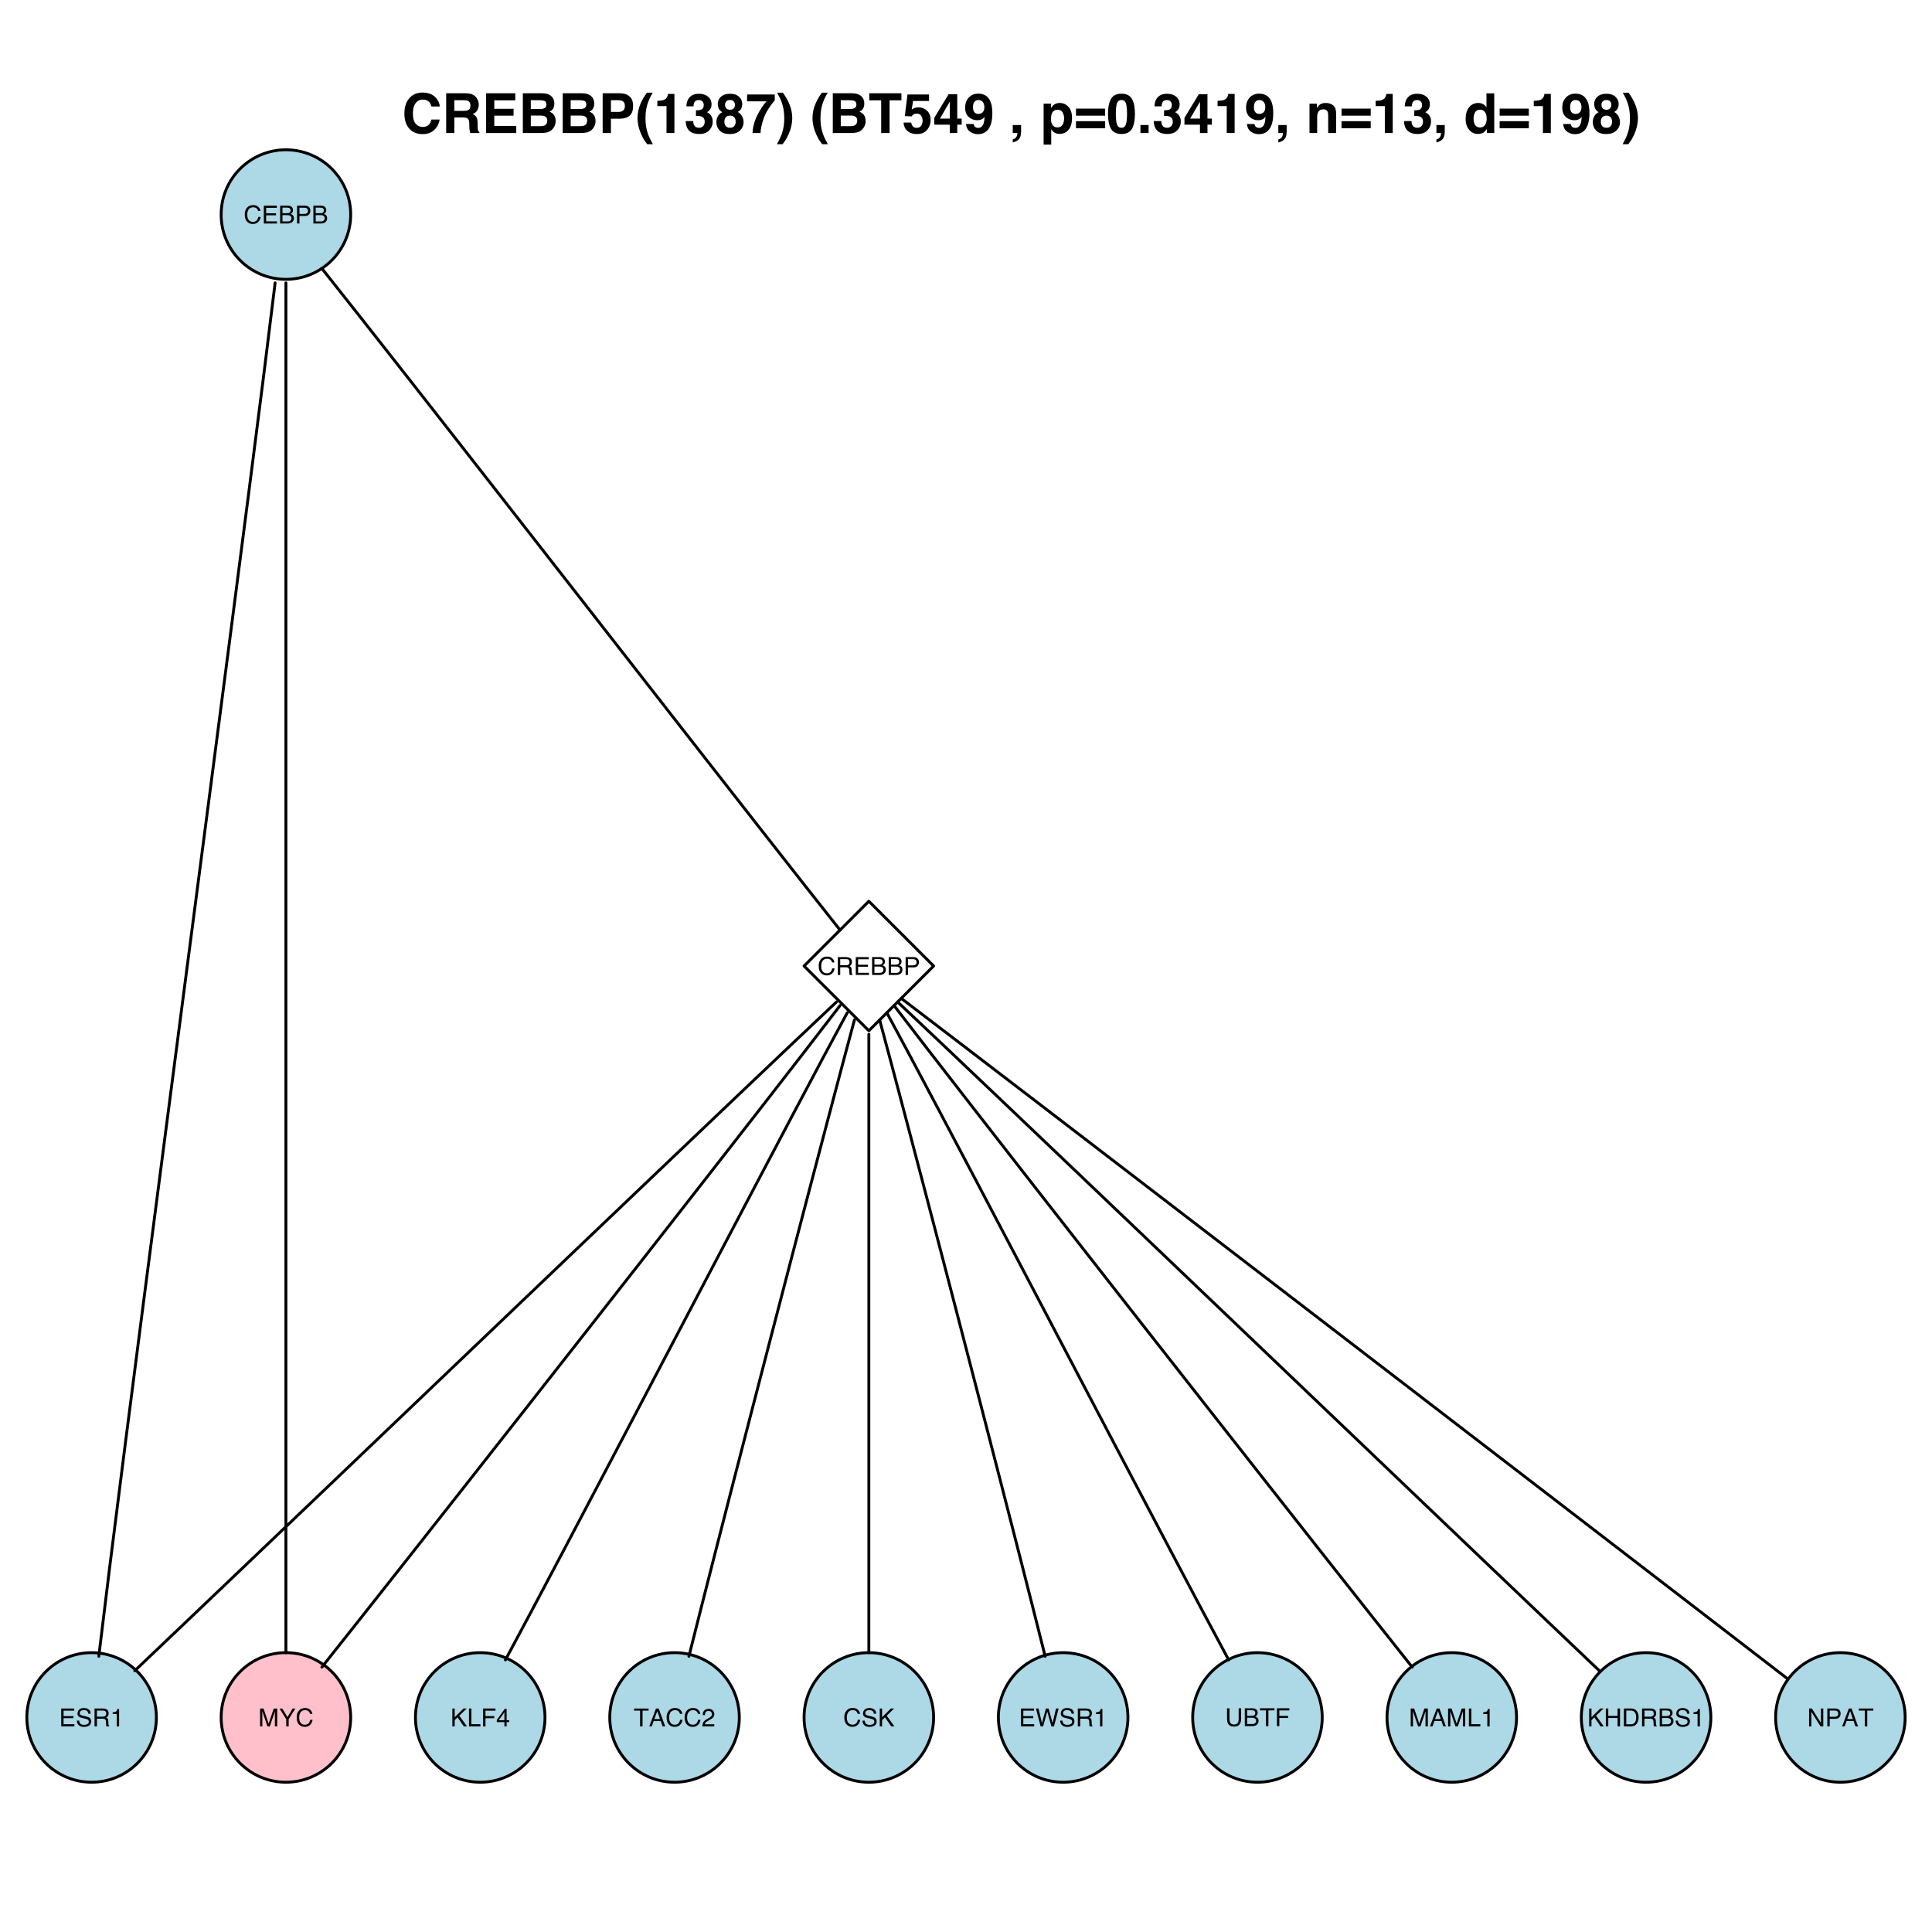 <?xml version="1.0" encoding="UTF-8"?>
<svg xmlns="http://www.w3.org/2000/svg" xmlns:xlink="http://www.w3.org/1999/xlink" width="504pt" height="504pt" viewBox="0 0 504 504" version="1.1">
<defs>
<g>
<symbol overflow="visible" id="glyph0-0">
<path style="stroke:none;" d="M 0.203 0 L 0.203 -4.656 L 3.906 -4.656 L 3.906 0 Z M 3.328 -0.578 L 3.328 -4.078 L 0.797 -4.078 L 0.797 -0.578 Z "/>
</symbol>
<symbol overflow="visible" id="glyph0-1">
<path style="stroke:none;" d="M 2.453 -4.797 C 3.047 -4.797 3.504 -4.641 3.828 -4.328 C 4.16 -4.016 4.344 -3.66 4.375 -3.266 L 3.766 -3.266 C 3.691 -3.566 3.551 -3.801 3.344 -3.969 C 3.133 -4.145 2.844 -4.234 2.469 -4.234 C 2.008 -4.234 1.641 -4.07 1.359 -3.75 C 1.078 -3.426 0.938 -2.93 0.938 -2.266 C 0.938 -1.723 1.062 -1.281 1.312 -0.938 C 1.562 -0.602 1.941 -0.438 2.453 -0.438 C 2.922 -0.438 3.273 -0.613 3.516 -0.969 C 3.641 -1.156 3.738 -1.406 3.812 -1.719 L 4.422 -1.719 C 4.367 -1.227 4.188 -0.816 3.875 -0.484 C 3.5 -0.078 3 0.125 2.375 0.125 C 1.832 0.125 1.379 -0.039 1.016 -0.375 C 0.523 -0.801 0.281 -1.469 0.281 -2.375 C 0.281 -3.062 0.461 -3.629 0.828 -4.078 C 1.223 -4.555 1.766 -4.797 2.453 -4.797 Z M 2.328 -4.797 Z "/>
</symbol>
<symbol overflow="visible" id="glyph0-2">
<path style="stroke:none;" d="M 0.562 -4.656 L 3.953 -4.656 L 3.953 -4.094 L 1.172 -4.094 L 1.172 -2.672 L 3.75 -2.672 L 3.75 -2.141 L 1.172 -2.141 L 1.172 -0.562 L 4 -0.562 L 4 0 L 0.562 0 Z M 2.281 -4.656 Z "/>
</symbol>
<symbol overflow="visible" id="glyph0-3">
<path style="stroke:none;" d="M 2.25 -2.688 C 2.508 -2.688 2.719 -2.723 2.875 -2.797 C 3.102 -2.922 3.219 -3.133 3.219 -3.438 C 3.219 -3.738 3.094 -3.941 2.844 -4.047 C 2.707 -4.109 2.5 -4.141 2.219 -4.141 L 1.094 -4.141 L 1.094 -2.688 Z M 2.453 -0.547 C 2.848 -0.547 3.125 -0.656 3.281 -0.875 C 3.383 -1.02 3.438 -1.191 3.438 -1.391 C 3.438 -1.723 3.285 -1.953 2.984 -2.078 C 2.828 -2.148 2.617 -2.188 2.359 -2.188 L 1.094 -2.188 L 1.094 -0.547 Z M 0.484 -4.656 L 2.484 -4.656 C 3.023 -4.656 3.41 -4.492 3.641 -4.172 C 3.773 -3.984 3.844 -3.758 3.844 -3.5 C 3.844 -3.207 3.758 -2.969 3.594 -2.781 C 3.508 -2.688 3.383 -2.598 3.219 -2.516 C 3.457 -2.422 3.641 -2.316 3.766 -2.203 C 3.973 -1.992 4.078 -1.711 4.078 -1.359 C 4.078 -1.055 3.984 -0.785 3.797 -0.547 C 3.516 -0.18 3.066 0 2.453 0 L 0.484 0 Z "/>
</symbol>
<symbol overflow="visible" id="glyph0-4">
<path style="stroke:none;" d="M 0.562 -4.656 L 2.656 -4.656 C 3.07 -4.656 3.406 -4.539 3.656 -4.312 C 3.906 -4.082 4.031 -3.754 4.031 -3.328 C 4.031 -2.961 3.914 -2.645 3.688 -2.375 C 3.469 -2.102 3.125 -1.969 2.656 -1.969 L 1.188 -1.969 L 1.188 0 L 0.562 0 Z M 3.406 -3.328 C 3.406 -3.672 3.273 -3.898 3.016 -4.016 C 2.879 -4.086 2.688 -4.125 2.438 -4.125 L 1.188 -4.125 L 1.188 -2.5 L 2.438 -2.5 C 2.727 -2.5 2.961 -2.555 3.141 -2.672 C 3.316 -2.797 3.406 -3.016 3.406 -3.328 Z "/>
</symbol>
<symbol overflow="visible" id="glyph0-5">
<path style="stroke:none;" d="M 2.656 -2.531 C 2.957 -2.531 3.191 -2.586 3.359 -2.703 C 3.535 -2.816 3.625 -3.031 3.625 -3.344 C 3.625 -3.676 3.504 -3.906 3.266 -4.031 C 3.129 -4.094 2.957 -4.125 2.75 -4.125 L 1.203 -4.125 L 1.203 -2.531 Z M 0.578 -4.656 L 2.734 -4.656 C 3.086 -4.656 3.379 -4.602 3.609 -4.5 C 4.047 -4.301 4.266 -3.938 4.266 -3.406 C 4.266 -3.125 4.207 -2.895 4.094 -2.719 C 3.977 -2.539 3.816 -2.398 3.609 -2.297 C 3.785 -2.223 3.922 -2.125 4.016 -2 C 4.109 -1.875 4.16 -1.676 4.172 -1.406 L 4.203 -0.781 C 4.203 -0.602 4.211 -0.473 4.234 -0.391 C 4.273 -0.242 4.344 -0.148 4.438 -0.109 L 4.438 0 L 3.672 0 C 3.648 -0.039 3.629 -0.094 3.609 -0.156 C 3.598 -0.219 3.594 -0.344 3.594 -0.531 L 3.547 -1.297 C 3.535 -1.609 3.422 -1.812 3.203 -1.906 C 3.086 -1.969 2.898 -2 2.641 -2 L 1.203 -2 L 1.203 0 L 0.578 0 Z "/>
</symbol>
<symbol overflow="visible" id="glyph0-6">
<path style="stroke:none;" d="M 0.906 -1.5 C 0.926 -1.238 0.988 -1.023 1.094 -0.859 C 1.301 -0.547 1.672 -0.391 2.203 -0.391 C 2.441 -0.391 2.656 -0.426 2.844 -0.5 C 3.227 -0.625 3.422 -0.859 3.422 -1.203 C 3.422 -1.453 3.336 -1.633 3.172 -1.75 C 3.016 -1.852 2.766 -1.941 2.422 -2.016 L 1.797 -2.172 C 1.379 -2.254 1.086 -2.352 0.922 -2.469 C 0.617 -2.664 0.469 -2.957 0.469 -3.344 C 0.469 -3.758 0.613 -4.102 0.906 -4.375 C 1.195 -4.645 1.609 -4.781 2.141 -4.781 C 2.629 -4.781 3.039 -4.66 3.375 -4.422 C 3.719 -4.191 3.891 -3.816 3.891 -3.297 L 3.297 -3.297 C 3.266 -3.547 3.195 -3.738 3.094 -3.875 C 2.906 -4.113 2.578 -4.234 2.109 -4.234 C 1.742 -4.234 1.477 -4.156 1.312 -4 C 1.145 -3.844 1.062 -3.66 1.062 -3.453 C 1.062 -3.223 1.16 -3.055 1.359 -2.953 C 1.484 -2.879 1.766 -2.797 2.203 -2.703 L 2.859 -2.547 C 3.172 -2.473 3.414 -2.375 3.594 -2.25 C 3.883 -2.031 4.031 -1.711 4.031 -1.297 C 4.031 -0.785 3.844 -0.414 3.469 -0.188 C 3.094 0.031 2.656 0.141 2.156 0.141 C 1.57 0.141 1.117 -0.008 0.797 -0.312 C 0.473 -0.602 0.312 -1 0.312 -1.5 Z M 2.188 -4.797 Z "/>
</symbol>
<symbol overflow="visible" id="glyph0-7">
<path style="stroke:none;" d="M 0.5 -4.656 L 1.109 -4.656 L 1.109 -2.391 L 3.391 -4.656 L 4.25 -4.656 L 2.312 -2.781 L 4.312 0 L 3.484 0 L 1.859 -2.344 L 1.109 -1.625 L 1.109 0 L 0.5 0 Z "/>
</symbol>
<symbol overflow="visible" id="glyph0-8">
<path style="stroke:none;" d="M 0.625 -3.219 L 0.625 -3.656 C 1.031 -3.695 1.316 -3.766 1.484 -3.859 C 1.648 -3.953 1.77 -4.176 1.844 -4.531 L 2.297 -4.531 L 2.297 0 L 1.688 0 L 1.688 -3.219 Z "/>
</symbol>
<symbol overflow="visible" id="glyph0-9">
<path style="stroke:none;" d="M 0.797 -4.656 L 1.688 -0.875 L 2.734 -4.656 L 3.422 -4.656 L 4.469 -0.875 L 5.359 -4.656 L 6.047 -4.656 L 4.828 0 L 4.156 0 L 3.078 -3.859 L 2 0 L 1.344 0 L 0.125 -4.656 Z "/>
</symbol>
<symbol overflow="visible" id="glyph0-10">
<path style="stroke:none;" d="M 0.484 -4.656 L 1.391 -4.656 L 2.719 -0.719 L 4.047 -4.656 L 4.953 -4.656 L 4.953 0 L 4.344 0 L 4.344 -2.75 C 4.344 -2.844 4.344 -3 4.344 -3.219 C 4.352 -3.445 4.359 -3.688 4.359 -3.938 L 3.031 0 L 2.406 0 L 1.062 -3.938 L 1.062 -3.797 C 1.062 -3.68 1.062 -3.504 1.062 -3.266 C 1.07 -3.035 1.078 -2.863 1.078 -2.75 L 1.078 0 L 0.484 0 Z "/>
</symbol>
<symbol overflow="visible" id="glyph0-11">
<path style="stroke:none;" d="M 0.141 -4.656 L 0.875 -4.656 L 2.203 -2.422 L 3.547 -4.656 L 4.281 -4.656 L 2.531 -1.875 L 2.531 0 L 1.891 0 L 1.891 -1.875 Z M 2.219 -4.656 Z "/>
</symbol>
<symbol overflow="visible" id="glyph0-12">
<path style="stroke:none;" d="M 1.188 -4.656 L 1.188 -1.781 C 1.188 -1.438 1.25 -1.156 1.375 -0.938 C 1.562 -0.594 1.879 -0.422 2.328 -0.422 C 2.859 -0.422 3.223 -0.609 3.422 -0.984 C 3.523 -1.18 3.578 -1.445 3.578 -1.781 L 3.578 -4.656 L 4.219 -4.656 L 4.219 -2.047 C 4.219 -1.473 4.141 -1.031 3.984 -0.719 C 3.703 -0.156 3.164 0.125 2.375 0.125 C 1.582 0.125 1.047 -0.156 0.766 -0.719 C 0.617 -1.031 0.547 -1.473 0.547 -2.047 L 0.547 -4.656 Z M 2.375 -4.656 Z "/>
</symbol>
<symbol overflow="visible" id="glyph0-13">
<path style="stroke:none;" d="M 3.891 -4.656 L 3.891 -4.109 L 2.312 -4.109 L 2.312 0 L 1.672 0 L 1.672 -4.109 L 0.109 -4.109 L 0.109 -4.656 Z "/>
</symbol>
<symbol overflow="visible" id="glyph0-14">
<path style="stroke:none;" d="M 0.562 -4.656 L 3.797 -4.656 L 3.797 -4.094 L 1.188 -4.094 L 1.188 -2.672 L 3.469 -2.672 L 3.469 -2.125 L 1.188 -2.125 L 1.188 0 L 0.562 0 Z "/>
</symbol>
<symbol overflow="visible" id="glyph0-15">
<path style="stroke:none;" d="M 2.891 -1.906 L 2.188 -3.969 L 1.422 -1.906 Z M 1.844 -4.656 L 2.562 -4.656 L 4.25 0 L 3.562 0 L 3.094 -1.391 L 1.25 -1.391 L 0.75 0 L 0.094 0 Z M 2.172 -4.656 Z "/>
</symbol>
<symbol overflow="visible" id="glyph0-16">
<path style="stroke:none;" d="M 0.5 -4.656 L 1.125 -4.656 L 1.125 -0.562 L 3.484 -0.562 L 3.484 0 L 0.5 0 Z "/>
</symbol>
<symbol overflow="visible" id="glyph0-17">
<path style="stroke:none;" d="M 0.516 -4.656 L 1.156 -4.656 L 1.156 -2.734 L 3.578 -2.734 L 3.578 -4.656 L 4.219 -4.656 L 4.219 0 L 3.578 0 L 3.578 -2.188 L 1.156 -2.188 L 1.156 0 L 0.516 0 Z "/>
</symbol>
<symbol overflow="visible" id="glyph0-18">
<path style="stroke:none;" d="M 2.281 -0.547 C 2.5 -0.547 2.676 -0.566 2.812 -0.609 C 3.062 -0.691 3.266 -0.848 3.422 -1.078 C 3.547 -1.266 3.633 -1.508 3.688 -1.812 C 3.719 -1.977 3.734 -2.141 3.734 -2.297 C 3.734 -2.867 3.617 -3.316 3.391 -3.641 C 3.16 -3.961 2.789 -4.125 2.281 -4.125 L 1.156 -4.125 L 1.156 -0.547 Z M 0.531 -4.656 L 2.406 -4.656 C 3.051 -4.656 3.551 -4.43 3.906 -3.984 C 4.219 -3.566 4.375 -3.039 4.375 -2.406 C 4.375 -1.906 4.281 -1.457 4.094 -1.062 C 3.77 -0.352 3.207 0 2.406 0 L 0.531 0 Z "/>
</symbol>
<symbol overflow="visible" id="glyph0-19">
<path style="stroke:none;" d="M 0.5 -4.656 L 1.234 -4.656 L 3.594 -0.891 L 3.594 -4.656 L 4.203 -4.656 L 4.203 0 L 3.484 0 L 1.094 -3.781 L 1.094 0 L 0.5 0 Z M 2.297 -4.656 Z "/>
</symbol>
<symbol overflow="visible" id="glyph0-20">
<path style="stroke:none;" d="M 2.156 -1.609 L 2.156 -3.672 L 0.688 -1.609 Z M 2.156 0 L 2.156 -1.109 L 0.172 -1.109 L 0.172 -1.672 L 2.25 -4.562 L 2.734 -4.562 L 2.734 -1.609 L 3.406 -1.609 L 3.406 -1.109 L 2.734 -1.109 L 2.734 0 Z "/>
</symbol>
<symbol overflow="visible" id="glyph0-21">
<path style="stroke:none;" d="M 0.203 0 C 0.223 -0.395 0.301 -0.734 0.438 -1.016 C 0.582 -1.305 0.859 -1.57 1.266 -1.812 L 1.875 -2.172 C 2.145 -2.328 2.336 -2.461 2.453 -2.578 C 2.629 -2.742 2.719 -2.941 2.719 -3.172 C 2.719 -3.441 2.633 -3.648 2.469 -3.797 C 2.312 -3.953 2.102 -4.031 1.844 -4.031 C 1.445 -4.031 1.176 -3.883 1.031 -3.594 C 0.945 -3.438 0.898 -3.219 0.891 -2.938 L 0.312 -2.938 C 0.32 -3.332 0.395 -3.656 0.531 -3.906 C 0.781 -4.344 1.219 -4.562 1.844 -4.562 C 2.363 -4.562 2.742 -4.422 2.984 -4.141 C 3.223 -3.859 3.344 -3.547 3.344 -3.203 C 3.344 -2.836 3.219 -2.523 2.969 -2.266 C 2.812 -2.117 2.547 -1.938 2.172 -1.719 L 1.734 -1.484 C 1.523 -1.367 1.359 -1.258 1.234 -1.156 C 1.023 -0.969 0.895 -0.766 0.844 -0.547 L 3.328 -0.547 L 3.328 0 Z "/>
</symbol>
<symbol overflow="visible" id="glyph1-0">
<path style="stroke:none;" d="M 1.078 0 L 1.078 -10.375 L 9.438 -10.375 L 9.438 0 Z M 8.141 -1.297 L 8.141 -9.078 L 2.375 -9.078 L 2.375 -1.297 Z "/>
</symbol>
<symbol overflow="visible" id="glyph1-1">
<path style="stroke:none;" d="M 0.641 -5.094 C 0.641 -6.906 1.129 -8.301 2.109 -9.281 C 2.953 -10.133 4.023 -10.562 5.328 -10.562 C 7.066 -10.562 8.344 -9.988 9.156 -8.844 C 9.594 -8.207 9.832 -7.566 9.875 -6.922 L 7.703 -6.922 C 7.555 -7.41 7.375 -7.785 7.156 -8.047 C 6.758 -8.492 6.176 -8.719 5.406 -8.719 C 4.625 -8.719 4.004 -8.398 3.547 -7.766 C 3.086 -7.129 2.859 -6.227 2.859 -5.062 C 2.859 -3.895 3.098 -3.02 3.578 -2.438 C 4.066 -1.863 4.68 -1.578 5.422 -1.578 C 6.18 -1.578 6.758 -1.828 7.156 -2.328 C 7.375 -2.598 7.555 -3 7.703 -3.531 L 9.844 -3.531 C 9.656 -2.406 9.176 -1.488 8.406 -0.781 C 7.633 -0.07 6.645 0.281 5.438 0.281 C 3.945 0.281 2.773 -0.191 1.922 -1.141 C 1.066 -2.109 0.641 -3.426 0.641 -5.094 Z M 5.266 -10.688 Z "/>
</symbol>
<symbol overflow="visible" id="glyph1-2">
<path style="stroke:none;" d="M 3.266 -8.562 L 3.266 -5.781 L 5.719 -5.781 C 6.207 -5.781 6.57 -5.836 6.812 -5.953 C 7.25 -6.148 7.469 -6.539 7.469 -7.125 C 7.469 -7.75 7.258 -8.172 6.844 -8.391 C 6.602 -8.504 6.25 -8.562 5.781 -8.562 Z M 6.234 -10.375 C 6.961 -10.352 7.52 -10.258 7.906 -10.094 C 8.301 -9.938 8.633 -9.695 8.906 -9.375 C 9.133 -9.113 9.312 -8.82 9.438 -8.5 C 9.57 -8.188 9.641 -7.828 9.641 -7.422 C 9.641 -6.922 9.516 -6.43 9.266 -5.953 C 9.016 -5.484 8.602 -5.148 8.031 -4.953 C 8.508 -4.754 8.848 -4.477 9.047 -4.125 C 9.242 -3.781 9.344 -3.242 9.344 -2.516 L 9.344 -1.812 C 9.344 -1.344 9.363 -1.02 9.406 -0.844 C 9.457 -0.582 9.586 -0.391 9.797 -0.266 L 9.797 0 L 7.422 0 C 7.348 -0.227 7.301 -0.414 7.281 -0.562 C 7.219 -0.844 7.188 -1.141 7.188 -1.453 L 7.172 -2.406 C 7.16 -3.07 7.035 -3.516 6.797 -3.734 C 6.566 -3.953 6.133 -4.062 5.5 -4.062 L 3.266 -4.062 L 3.266 0 L 1.141 0 L 1.141 -10.375 Z "/>
</symbol>
<symbol overflow="visible" id="glyph1-3">
<path style="stroke:none;" d="M 8.766 -8.531 L 3.281 -8.531 L 3.281 -6.328 L 8.312 -6.328 L 8.312 -4.531 L 3.281 -4.531 L 3.281 -1.859 L 9.016 -1.859 L 9.016 0 L 1.156 0 L 1.156 -10.375 L 8.766 -10.375 Z "/>
</symbol>
<symbol overflow="visible" id="glyph1-4">
<path style="stroke:none;" d="M 3.203 -8.562 L 3.203 -6.281 L 5.75 -6.281 C 6.195 -6.281 6.562 -6.363 6.844 -6.531 C 7.133 -6.707 7.281 -7.016 7.281 -7.453 C 7.281 -7.93 7.094 -8.25 6.719 -8.406 C 6.395 -8.508 5.984 -8.562 5.484 -8.562 Z M 3.203 -4.562 L 3.203 -1.797 L 5.75 -1.797 C 6.195 -1.797 6.551 -1.859 6.812 -1.984 C 7.27 -2.211 7.5 -2.645 7.5 -3.281 C 7.5 -3.82 7.273 -4.191 6.828 -4.391 C 6.578 -4.504 6.227 -4.562 5.781 -4.562 Z M 6.172 -10.375 C 7.441 -10.352 8.344 -9.984 8.875 -9.266 C 9.188 -8.828 9.344 -8.301 9.344 -7.688 C 9.344 -7.051 9.188 -6.539 8.875 -6.156 C 8.695 -5.938 8.43 -5.738 8.078 -5.562 C 8.609 -5.375 9.008 -5.07 9.281 -4.656 C 9.551 -4.238 9.688 -3.727 9.688 -3.125 C 9.688 -2.508 9.531 -1.961 9.219 -1.484 C 9.02 -1.148 8.773 -0.875 8.484 -0.656 C 8.148 -0.406 7.754 -0.234 7.297 -0.141 C 6.848 -0.047 6.359 0 5.828 0 L 1.125 0 L 1.125 -10.375 Z "/>
</symbol>
<symbol overflow="visible" id="glyph1-5">
<path style="stroke:none;" d="M 6.938 -7.062 C 6.938 -7.602 6.789 -7.988 6.5 -8.219 C 6.219 -8.445 5.82 -8.562 5.312 -8.562 L 3.297 -8.562 L 3.297 -5.516 L 5.312 -5.516 C 5.82 -5.516 6.219 -5.641 6.5 -5.891 C 6.789 -6.141 6.938 -6.531 6.938 -7.062 Z M 9.078 -7.078 C 9.078 -5.859 8.766 -4.992 8.141 -4.484 C 7.523 -3.984 6.645 -3.734 5.5 -3.734 L 3.297 -3.734 L 3.297 0 L 1.141 0 L 1.141 -10.375 L 5.656 -10.375 C 6.695 -10.375 7.523 -10.102 8.141 -9.562 C 8.766 -9.031 9.078 -8.203 9.078 -7.078 Z "/>
</symbol>
<symbol overflow="visible" id="glyph1-6">
<path style="stroke:none;" d="M 1.453 -7.75 C 1.816 -8.613 2.359 -9.539 3.078 -10.531 L 4.594 -10.531 L 4.156 -9.75 C 3.562 -8.664 3.148 -7.531 2.922 -6.344 C 2.773 -5.562 2.703 -4.711 2.703 -3.797 C 2.703 -2.359 2.91 -1.039 3.328 0.156 C 3.566 0.875 4 1.789 4.625 2.906 L 3.141 2.906 L 2.641 2.219 C 2.316 1.812 1.973 1.195 1.609 0.375 C 0.953 -1.082 0.625 -2.516 0.625 -3.922 C 0.625 -5.211 0.898 -6.488 1.453 -7.75 Z "/>
</symbol>
<symbol overflow="visible" id="glyph1-7">
<path style="stroke:none;" d="M 1 -7.031 L 1 -8.406 C 1.633 -8.426 2.078 -8.469 2.328 -8.531 C 2.734 -8.613 3.062 -8.789 3.312 -9.062 C 3.488 -9.238 3.617 -9.484 3.703 -9.797 C 3.754 -9.973 3.781 -10.109 3.781 -10.203 L 5.453 -10.203 L 5.453 0 L 3.391 0 L 3.391 -7.031 Z "/>
</symbol>
<symbol overflow="visible" id="glyph1-8">
<path style="stroke:none;" d="M 2.344 -3.125 C 2.344 -2.719 2.41 -2.383 2.547 -2.125 C 2.785 -1.625 3.227 -1.375 3.875 -1.375 C 4.27 -1.375 4.613 -1.508 4.906 -1.781 C 5.195 -2.051 5.344 -2.441 5.344 -2.953 C 5.344 -3.617 5.07 -4.066 4.531 -4.297 C 4.219 -4.422 3.727 -4.484 3.062 -4.484 L 3.062 -5.922 C 3.719 -5.93 4.176 -5.992 4.438 -6.109 C 4.875 -6.305 5.094 -6.703 5.094 -7.297 C 5.094 -7.691 4.977 -8.008 4.75 -8.25 C 4.531 -8.488 4.211 -8.609 3.797 -8.609 C 3.328 -8.609 2.977 -8.457 2.75 -8.156 C 2.531 -7.863 2.426 -7.469 2.438 -6.969 L 0.562 -6.969 C 0.582 -7.469 0.672 -7.945 0.828 -8.406 C 0.984 -8.801 1.238 -9.172 1.594 -9.516 C 1.852 -9.754 2.164 -9.938 2.531 -10.062 C 2.895 -10.188 3.336 -10.25 3.859 -10.25 C 4.836 -10.25 5.625 -9.992 6.219 -9.484 C 6.82 -8.984 7.125 -8.312 7.125 -7.469 C 7.125 -6.863 6.941 -6.352 6.578 -5.938 C 6.359 -5.688 6.125 -5.516 5.875 -5.422 C 6.062 -5.422 6.328 -5.258 6.672 -4.938 C 7.18 -4.469 7.438 -3.82 7.438 -3 C 7.438 -2.133 7.133 -1.375 6.531 -0.719 C 5.938 -0.07 5.055 0.25 3.891 0.25 C 2.441 0.25 1.438 -0.219 0.875 -1.156 C 0.57 -1.656 0.406 -2.312 0.375 -3.125 Z "/>
</symbol>
<symbol overflow="visible" id="glyph1-9">
<path style="stroke:none;" d="M 2.469 -2.969 C 2.469 -2.457 2.598 -2.062 2.859 -1.781 C 3.117 -1.508 3.477 -1.375 3.938 -1.375 C 4.395 -1.375 4.754 -1.508 5.016 -1.781 C 5.273 -2.062 5.406 -2.457 5.406 -2.969 C 5.406 -3.488 5.27 -3.879 5 -4.141 C 4.738 -4.41 4.383 -4.547 3.938 -4.547 C 3.477 -4.547 3.117 -4.41 2.859 -4.141 C 2.598 -3.879 2.469 -3.488 2.469 -2.969 Z M 0.375 -2.828 C 0.375 -3.398 0.504 -3.914 0.766 -4.375 C 1.023 -4.844 1.406 -5.195 1.906 -5.438 C 1.414 -5.758 1.098 -6.109 0.953 -6.484 C 0.805 -6.867 0.734 -7.227 0.734 -7.562 C 0.734 -8.312 1.008 -8.945 1.562 -9.469 C 2.125 -9.988 2.914 -10.25 3.938 -10.25 C 4.945 -10.25 5.727 -9.988 6.281 -9.469 C 6.844 -8.945 7.125 -8.312 7.125 -7.562 C 7.125 -7.227 7.051 -6.867 6.906 -6.484 C 6.758 -6.109 6.441 -5.781 5.953 -5.5 C 6.453 -5.219 6.828 -4.844 7.078 -4.375 C 7.336 -3.914 7.469 -3.398 7.469 -2.828 C 7.469 -1.973 7.148 -1.242 6.516 -0.641 C 5.879 -0.035 4.988 0.266 3.844 0.266 C 2.707 0.266 1.844 -0.035 1.25 -0.641 C 0.664 -1.242 0.375 -1.973 0.375 -2.828 Z M 2.641 -7.344 C 2.641 -6.969 2.754 -6.66 2.984 -6.422 C 3.211 -6.191 3.531 -6.078 3.938 -6.078 C 4.344 -6.078 4.656 -6.191 4.875 -6.422 C 5.102 -6.66 5.219 -6.969 5.219 -7.344 C 5.219 -7.75 5.102 -8.062 4.875 -8.281 C 4.656 -8.508 4.344 -8.625 3.938 -8.625 C 3.531 -8.625 3.211 -8.508 2.984 -8.281 C 2.754 -8.062 2.641 -7.75 2.641 -7.344 Z "/>
</symbol>
<symbol overflow="visible" id="glyph1-10">
<path style="stroke:none;" d="M 7.594 -8.5 C 7.289 -8.195 6.875 -7.664 6.344 -6.906 C 5.812 -6.156 5.363 -5.379 5 -4.578 C 4.719 -3.941 4.461 -3.164 4.234 -2.25 C 4.004 -1.332 3.891 -0.582 3.891 0 L 1.797 0 C 1.859 -1.832 2.461 -3.734 3.609 -5.703 C 4.336 -6.93 4.953 -7.785 5.453 -8.266 L 0.359 -8.266 L 0.391 -10.062 L 7.594 -10.062 Z "/>
</symbol>
<symbol overflow="visible" id="glyph1-11">
<path style="stroke:none;" d="M 1.688 -10.531 C 2.406 -9.539 2.945 -8.613 3.312 -7.75 C 3.863 -6.488 4.141 -5.211 4.141 -3.922 C 4.141 -2.516 3.816 -1.082 3.172 0.375 C 2.797 1.195 2.445 1.812 2.125 2.219 L 1.625 2.906 L 0.141 2.906 C 0.766 1.789 1.195 0.875 1.438 0.156 C 1.852 -1.039 2.062 -2.359 2.062 -3.797 C 2.062 -4.711 1.988 -5.562 1.844 -6.344 C 1.613 -7.531 1.203 -8.664 0.609 -9.75 L 0.188 -10.531 Z "/>
</symbol>
<symbol overflow="visible" id="glyph1-12">
<path style="stroke:none;" d=""/>
</symbol>
<symbol overflow="visible" id="glyph1-13">
<path style="stroke:none;" d="M 8.625 -10.375 L 8.625 -8.531 L 5.531 -8.531 L 5.531 0 L 3.344 0 L 3.344 -8.531 L 0.234 -8.531 L 0.234 -10.375 Z "/>
</symbol>
<symbol overflow="visible" id="glyph1-14">
<path style="stroke:none;" d="M 2.375 -2.734 C 2.457 -2.297 2.609 -1.957 2.828 -1.719 C 3.055 -1.477 3.383 -1.359 3.812 -1.359 C 4.312 -1.359 4.691 -1.531 4.953 -1.875 C 5.211 -2.227 5.344 -2.672 5.344 -3.203 C 5.344 -3.723 5.219 -4.16 4.969 -4.516 C 4.727 -4.879 4.352 -5.062 3.844 -5.062 C 3.594 -5.062 3.379 -5.031 3.203 -4.969 C 2.891 -4.852 2.656 -4.645 2.5 -4.344 L 0.703 -4.438 L 1.406 -10.062 L 7.031 -10.062 L 7.031 -8.359 L 2.859 -8.359 L 2.5 -6.141 C 2.812 -6.336 3.051 -6.469 3.219 -6.531 C 3.508 -6.645 3.863 -6.703 4.281 -6.703 C 5.125 -6.703 5.859 -6.414 6.484 -5.844 C 7.117 -5.281 7.438 -4.457 7.438 -3.375 C 7.438 -2.426 7.133 -1.582 6.531 -0.844 C 5.926 -0.102 5.02 0.266 3.812 0.266 C 2.844 0.266 2.047 0.004 1.422 -0.516 C 0.797 -1.035 0.445 -1.773 0.375 -2.734 Z "/>
</symbol>
<symbol overflow="visible" id="glyph1-15">
<path style="stroke:none;" d="M 7.531 -2.188 L 6.375 -2.188 L 6.375 0 L 4.422 0 L 4.422 -2.188 L 0.375 -2.188 L 0.375 -3.953 L 4.125 -10.141 L 6.375 -10.141 L 6.375 -3.766 L 7.531 -3.766 Z M 4.422 -3.766 L 4.422 -8.172 L 1.859 -3.766 Z "/>
</symbol>
<symbol overflow="visible" id="glyph1-16">
<path style="stroke:none;" d="M 0.422 -6.609 C 0.422 -7.703 0.738 -8.586 1.375 -9.266 C 2.008 -9.941 2.828 -10.281 3.828 -10.281 C 5.379 -10.281 6.445 -9.594 7.031 -8.219 C 7.352 -7.445 7.516 -6.426 7.516 -5.156 C 7.516 -3.914 7.359 -2.883 7.047 -2.062 C 6.441 -0.488 5.344 0.297 3.75 0.297 C 2.977 0.297 2.285 0.07 1.672 -0.375 C 1.066 -0.832 0.723 -1.492 0.641 -2.359 L 2.625 -2.359 C 2.676 -2.055 2.801 -1.812 3 -1.625 C 3.207 -1.438 3.484 -1.344 3.828 -1.344 C 4.492 -1.344 4.957 -1.711 5.219 -2.453 C 5.363 -2.848 5.457 -3.438 5.5 -4.219 C 5.312 -3.988 5.117 -3.812 4.922 -3.688 C 4.547 -3.457 4.082 -3.344 3.531 -3.344 C 2.719 -3.344 1.992 -3.625 1.359 -4.188 C 0.734 -4.75 0.422 -5.555 0.422 -6.609 Z M 3.969 -4.984 C 4.238 -4.984 4.5 -5.062 4.75 -5.219 C 5.207 -5.508 5.438 -6.016 5.438 -6.734 C 5.438 -7.305 5.301 -7.758 5.031 -8.094 C 4.758 -8.438 4.391 -8.609 3.922 -8.609 C 3.578 -8.609 3.281 -8.516 3.031 -8.328 C 2.656 -8.023 2.469 -7.516 2.469 -6.797 C 2.469 -6.191 2.586 -5.738 2.828 -5.438 C 3.078 -5.133 3.457 -4.984 3.969 -4.984 Z "/>
</symbol>
<symbol overflow="visible" id="glyph1-17">
<path style="stroke:none;" d="M 0.828 1.672 C 1.234 1.555 1.531 1.363 1.719 1.094 C 1.906 0.832 2.016 0.469 2.047 0 L 0.828 0 L 0.828 -2.094 L 3 -2.094 L 3 -0.281 C 3 0.039 2.957 0.375 2.875 0.719 C 2.789 1.062 2.633 1.363 2.406 1.625 C 2.156 1.895 1.859 2.098 1.516 2.234 C 1.18 2.367 0.953 2.438 0.828 2.438 Z "/>
</symbol>
<symbol overflow="visible" id="glyph1-18">
<path style="stroke:none;" d="M 6.219 -3.828 C 6.219 -4.422 6.082 -4.941 5.812 -5.391 C 5.539 -5.848 5.102 -6.078 4.5 -6.078 C 3.77 -6.078 3.27 -5.734 3 -5.047 C 2.863 -4.68 2.797 -4.219 2.797 -3.656 C 2.797 -2.77 3.031 -2.145 3.5 -1.781 C 3.781 -1.57 4.113 -1.469 4.5 -1.469 C 5.062 -1.469 5.488 -1.68 5.781 -2.109 C 6.07 -2.535 6.219 -3.109 6.219 -3.828 Z M 5.078 -7.844 C 5.973 -7.844 6.727 -7.508 7.344 -6.844 C 7.969 -6.188 8.281 -5.219 8.281 -3.938 C 8.281 -2.582 7.977 -1.551 7.375 -0.844 C 6.77 -0.133 5.988 0.219 5.031 0.219 C 4.414 0.219 3.91 0.066 3.516 -0.234 C 3.285 -0.41 3.066 -0.66 2.859 -0.984 L 2.859 3.016 L 0.875 3.016 L 0.875 -7.672 L 2.797 -7.672 L 2.797 -6.531 C 3.016 -6.863 3.242 -7.129 3.484 -7.328 C 3.93 -7.672 4.461 -7.844 5.078 -7.844 Z "/>
</symbol>
<symbol overflow="visible" id="glyph1-19">
<path style="stroke:none;" d="M 8.125 -6.375 L 8.125 -4.531 L 0.516 -4.531 L 0.516 -6.375 Z M 8.125 -3.094 L 8.125 -1.25 L 0.516 -1.25 L 0.516 -3.094 Z "/>
</symbol>
<symbol overflow="visible" id="glyph1-20">
<path style="stroke:none;" d="M 2.5 -5 C 2.5 -3.832 2.594 -2.938 2.781 -2.312 C 2.977 -1.688 3.375 -1.375 3.969 -1.375 C 4.562 -1.375 4.953 -1.688 5.141 -2.312 C 5.328 -2.938 5.422 -3.832 5.422 -5 C 5.422 -6.227 5.328 -7.133 5.141 -7.719 C 4.953 -8.312 4.562 -8.609 3.969 -8.609 C 3.375 -8.609 2.977 -8.312 2.781 -7.719 C 2.594 -7.133 2.5 -6.227 2.5 -5 Z M 3.969 -10.266 C 5.27 -10.266 6.18 -9.805 6.703 -8.891 C 7.223 -7.984 7.484 -6.688 7.484 -5 C 7.484 -3.312 7.223 -2.016 6.703 -1.109 C 6.18 -0.203 5.27 0.25 3.969 0.25 C 2.664 0.25 1.754 -0.203 1.234 -1.109 C 0.711 -2.016 0.453 -3.312 0.453 -5 C 0.453 -6.688 0.711 -7.984 1.234 -8.891 C 1.754 -9.805 2.664 -10.266 3.969 -10.266 Z "/>
</symbol>
<symbol overflow="visible" id="glyph1-21">
<path style="stroke:none;" d="M 0.906 -2.094 L 3.031 -2.094 L 3.031 0 L 0.906 0 Z "/>
</symbol>
<symbol overflow="visible" id="glyph1-22">
<path style="stroke:none;" d="M 5.188 -7.844 C 5.977 -7.844 6.625 -7.633 7.125 -7.219 C 7.633 -6.812 7.891 -6.125 7.891 -5.156 L 7.891 0 L 5.828 0 L 5.828 -4.656 C 5.828 -5.062 5.773 -5.375 5.672 -5.594 C 5.473 -5.988 5.098 -6.188 4.547 -6.188 C 3.867 -6.188 3.398 -5.895 3.141 -5.312 C 3.016 -5.008 2.953 -4.625 2.953 -4.156 L 2.953 0 L 0.953 0 L 0.953 -7.656 L 2.891 -7.656 L 2.891 -6.531 C 3.141 -6.926 3.379 -7.211 3.609 -7.391 C 4.023 -7.691 4.551 -7.844 5.188 -7.844 Z M 4.453 -7.875 Z "/>
</symbol>
<symbol overflow="visible" id="glyph1-23">
<path style="stroke:none;" d="M 3.766 -7.844 C 4.223 -7.844 4.633 -7.738 5 -7.531 C 5.363 -7.332 5.656 -7.055 5.875 -6.703 L 5.875 -10.359 L 7.906 -10.359 L 7.906 0 L 5.969 0 L 5.969 -1.062 C 5.676 -0.602 5.348 -0.27 4.984 -0.062 C 4.617 0.133 4.164 0.234 3.625 0.234 C 2.727 0.234 1.973 -0.125 1.359 -0.844 C 0.742 -1.57 0.438 -2.504 0.438 -3.641 C 0.438 -4.941 0.738 -5.969 1.344 -6.719 C 1.945 -7.469 2.754 -7.844 3.766 -7.844 Z M 4.203 -1.453 C 4.766 -1.453 5.191 -1.66 5.484 -2.078 C 5.785 -2.504 5.938 -3.051 5.938 -3.719 C 5.938 -4.656 5.695 -5.328 5.219 -5.734 C 4.938 -5.973 4.602 -6.094 4.219 -6.094 C 3.625 -6.094 3.191 -5.867 2.922 -5.422 C 2.648 -4.984 2.516 -4.438 2.516 -3.781 C 2.516 -3.07 2.648 -2.504 2.922 -2.078 C 3.203 -1.66 3.629 -1.453 4.203 -1.453 Z "/>
</symbol>
</g>
</defs>
<g id="surface11243">
<rect x="0" y="0" width="504" height="504" style="fill:rgb(100%,100%,100%);fill-opacity:1;stroke:none;"/>
<path style="fill-rule:nonzero;fill:rgb(67.843%,84.706%,90.196%);fill-opacity:1;stroke-width:0.75;stroke-linecap:round;stroke-linejoin:round;stroke:rgb(0%,0%,0%);stroke-opacity:1;stroke-miterlimit:10;" d="M 91.484 55.973 C 91.484 65.305 83.918 72.867 74.586 72.867 C 65.254 72.867 57.691 65.305 57.691 55.973 C 57.691 46.641 65.254 39.074 74.586 39.074 C 83.918 39.074 91.484 46.641 91.484 55.973 "/>
<path style="fill-rule:nonzero;fill:rgb(67.843%,84.706%,90.196%);fill-opacity:1;stroke-width:0.75;stroke-linecap:round;stroke-linejoin:round;stroke:rgb(0%,0%,0%);stroke-opacity:1;stroke-miterlimit:10;" d="M 243.551 448.027 C 243.551 457.359 235.988 464.926 226.656 464.926 C 217.324 464.926 209.758 457.359 209.758 448.027 C 209.758 438.695 217.324 431.133 226.656 431.133 C 235.988 431.133 243.551 438.695 243.551 448.027 "/>
<path style="fill-rule:nonzero;fill:rgb(67.843%,84.706%,90.196%);fill-opacity:1;stroke-width:0.75;stroke-linecap:round;stroke-linejoin:round;stroke:rgb(0%,0%,0%);stroke-opacity:1;stroke-miterlimit:10;" d="M 40.793 448.027 C 40.793 457.359 33.227 464.926 23.898 464.926 C 14.566 464.926 7 457.359 7 448.027 C 7 438.695 14.566 431.133 23.898 431.133 C 33.227 431.133 40.793 438.695 40.793 448.027 "/>
<path style="fill-rule:nonzero;fill:rgb(67.843%,84.706%,90.196%);fill-opacity:1;stroke-width:0.75;stroke-linecap:round;stroke-linejoin:round;stroke:rgb(0%,0%,0%);stroke-opacity:1;stroke-miterlimit:10;" d="M 294.242 448.027 C 294.242 457.359 286.676 464.926 277.344 464.926 C 268.012 464.926 260.449 457.359 260.449 448.027 C 260.449 438.695 268.012 431.133 277.344 431.133 C 286.676 431.133 294.242 438.695 294.242 448.027 "/>
<path style="fill-rule:nonzero;fill:rgb(100%,75.294%,79.608%);fill-opacity:1;stroke-width:0.75;stroke-linecap:round;stroke-linejoin:round;stroke:rgb(0%,0%,0%);stroke-opacity:1;stroke-miterlimit:10;" d="M 91.484 448.027 C 91.484 457.359 83.918 464.926 74.586 464.926 C 65.254 464.926 57.691 457.359 57.691 448.027 C 57.691 438.695 65.254 431.133 74.586 431.133 C 83.918 431.133 91.484 438.695 91.484 448.027 "/>
<path style="fill-rule:nonzero;fill:rgb(67.843%,84.706%,90.196%);fill-opacity:1;stroke-width:0.75;stroke-linecap:round;stroke-linejoin:round;stroke:rgb(0%,0%,0%);stroke-opacity:1;stroke-miterlimit:10;" d="M 344.93 448.027 C 344.93 457.359 337.367 464.926 328.035 464.926 C 318.703 464.926 311.137 457.359 311.137 448.027 C 311.137 438.695 318.703 431.133 328.035 431.133 C 337.367 431.133 344.93 438.695 344.93 448.027 "/>
<path style="fill-rule:nonzero;fill:rgb(67.843%,84.706%,90.196%);fill-opacity:1;stroke-width:0.75;stroke-linecap:round;stroke-linejoin:round;stroke:rgb(0%,0%,0%);stroke-opacity:1;stroke-miterlimit:10;" d="M 395.621 448.027 C 395.621 457.359 388.055 464.926 378.723 464.926 C 369.391 464.926 361.828 457.359 361.828 448.027 C 361.828 438.695 369.391 431.133 378.723 431.133 C 388.055 431.133 395.621 438.695 395.621 448.027 "/>
<path style="fill-rule:nonzero;fill:rgb(67.843%,84.706%,90.196%);fill-opacity:1;stroke-width:0.75;stroke-linecap:round;stroke-linejoin:round;stroke:rgb(0%,0%,0%);stroke-opacity:1;stroke-miterlimit:10;" d="M 446.309 448.027 C 446.309 457.359 438.746 464.926 429.414 464.926 C 420.082 464.926 412.516 457.359 412.516 448.027 C 412.516 438.695 420.082 431.133 429.414 431.133 C 438.746 431.133 446.309 438.695 446.309 448.027 "/>
<path style="fill-rule:nonzero;fill:rgb(67.843%,84.706%,90.196%);fill-opacity:1;stroke-width:0.75;stroke-linecap:round;stroke-linejoin:round;stroke:rgb(0%,0%,0%);stroke-opacity:1;stroke-miterlimit:10;" d="M 497 448.027 C 497 457.359 489.434 464.926 480.102 464.926 C 470.773 464.926 463.207 457.359 463.207 448.027 C 463.207 438.695 470.773 431.133 480.102 431.133 C 489.434 431.133 497 438.695 497 448.027 "/>
<path style="fill-rule:nonzero;fill:rgb(67.843%,84.706%,90.196%);fill-opacity:1;stroke-width:0.75;stroke-linecap:round;stroke-linejoin:round;stroke:rgb(0%,0%,0%);stroke-opacity:1;stroke-miterlimit:10;" d="M 142.172 448.027 C 142.172 457.359 134.609 464.926 125.277 464.926 C 115.945 464.926 108.379 457.359 108.379 448.027 C 108.379 438.695 115.945 431.133 125.277 431.133 C 134.609 431.133 142.172 438.695 142.172 448.027 "/>
<path style="fill-rule:nonzero;fill:rgb(67.843%,84.706%,90.196%);fill-opacity:1;stroke-width:0.75;stroke-linecap:round;stroke-linejoin:round;stroke:rgb(0%,0%,0%);stroke-opacity:1;stroke-miterlimit:10;" d="M 192.863 448.027 C 192.863 457.359 185.297 464.926 175.965 464.926 C 166.633 464.926 159.07 457.359 159.07 448.027 C 159.07 438.695 166.633 431.133 175.965 431.133 C 185.297 431.133 192.863 438.695 192.863 448.027 "/>
<path style="fill:none;stroke-width:0.75;stroke-linecap:round;stroke-linejoin:round;stroke:rgb(0%,0%,0%);stroke-opacity:1;stroke-miterlimit:10;" d="M 209.758 252 L 226.656 235.117 L 243.551 252 L 226.656 268.883 L 209.758 252 "/>
<g style="fill:rgb(0%,0%,0%);fill-opacity:1;">
  <use xlink:href="#glyph0-1" x="63.566" y="58.309"/>
  <use xlink:href="#glyph0-2" x="68.26" y="58.309"/>
  <use xlink:href="#glyph0-3" x="72.596" y="58.309"/>
  <use xlink:href="#glyph0-4" x="76.931" y="58.309"/>
  <use xlink:href="#glyph0-3" x="81.267" y="58.309"/>
</g>
<g style="fill:rgb(0%,0%,0%);fill-opacity:1;">
  <use xlink:href="#glyph0-1" x="213.293" y="254.336"/>
  <use xlink:href="#glyph0-5" x="217.987" y="254.336"/>
  <use xlink:href="#glyph0-2" x="222.681" y="254.336"/>
  <use xlink:href="#glyph0-3" x="227.017" y="254.336"/>
  <use xlink:href="#glyph0-3" x="231.352" y="254.336"/>
  <use xlink:href="#glyph0-4" x="235.688" y="254.336"/>
</g>
<g style="fill:rgb(0%,0%,0%);fill-opacity:1;">
  <use xlink:href="#glyph0-1" x="219.973" y="450.355"/>
  <use xlink:href="#glyph0-6" x="224.667" y="450.355"/>
  <use xlink:href="#glyph0-7" x="229.002" y="450.355"/>
</g>
<g style="fill:rgb(0%,0%,0%);fill-opacity:1;">
  <use xlink:href="#glyph0-2" x="15.41" y="450.355"/>
  <use xlink:href="#glyph0-6" x="19.746" y="450.355"/>
  <use xlink:href="#glyph0-5" x="24.081" y="450.355"/>
  <use xlink:href="#glyph0-8" x="28.775" y="450.355"/>
</g>
<g style="fill:rgb(0%,0%,0%);fill-opacity:1;">
  <use xlink:href="#glyph0-2" x="265.785" y="450.355"/>
  <use xlink:href="#glyph0-9" x="270.121" y="450.355"/>
  <use xlink:href="#glyph0-6" x="276.256" y="450.355"/>
  <use xlink:href="#glyph0-5" x="280.591" y="450.355"/>
  <use xlink:href="#glyph0-8" x="285.285" y="450.355"/>
</g>
<g style="fill:rgb(0%,0%,0%);fill-opacity:1;">
  <use xlink:href="#glyph0-10" x="67.363" y="450.363"/>
  <use xlink:href="#glyph0-11" x="72.778" y="450.363"/>
  <use xlink:href="#glyph0-1" x="77.113" y="450.363"/>
</g>
<g style="fill:rgb(0%,0%,0%);fill-opacity:1;">
  <use xlink:href="#glyph0-12" x="319.551" y="450.293"/>
  <use xlink:href="#glyph0-3" x="324.245" y="450.293"/>
  <use xlink:href="#glyph0-13" x="328.58" y="450.293"/>
  <use xlink:href="#glyph0-14" x="332.551" y="450.293"/>
</g>
<g style="fill:rgb(0%,0%,0%);fill-opacity:1;">
  <use xlink:href="#glyph0-10" x="367.527" y="450.355"/>
  <use xlink:href="#glyph0-15" x="372.942" y="450.355"/>
  <use xlink:href="#glyph0-10" x="377.277" y="450.355"/>
  <use xlink:href="#glyph0-16" x="382.692" y="450.355"/>
  <use xlink:href="#glyph0-8" x="386.307" y="450.355"/>
</g>
<g style="fill:rgb(0%,0%,0%);fill-opacity:1;">
  <use xlink:href="#glyph0-7" x="414.062" y="450.355"/>
  <use xlink:href="#glyph0-17" x="418.398" y="450.355"/>
  <use xlink:href="#glyph0-18" x="423.092" y="450.355"/>
  <use xlink:href="#glyph0-5" x="427.786" y="450.355"/>
  <use xlink:href="#glyph0-3" x="432.48" y="450.355"/>
  <use xlink:href="#glyph0-6" x="436.816" y="450.355"/>
  <use xlink:href="#glyph0-8" x="441.151" y="450.355"/>
</g>
<g style="fill:rgb(0%,0%,0%);fill-opacity:1;">
  <use xlink:href="#glyph0-19" x="471.434" y="450.355"/>
  <use xlink:href="#glyph0-4" x="476.128" y="450.355"/>
  <use xlink:href="#glyph0-15" x="480.463" y="450.355"/>
  <use xlink:href="#glyph0-13" x="484.799" y="450.355"/>
</g>
<g style="fill:rgb(0%,0%,0%);fill-opacity:1;">
  <use xlink:href="#glyph0-7" x="117.508" y="450.355"/>
  <use xlink:href="#glyph0-16" x="121.843" y="450.355"/>
  <use xlink:href="#glyph0-14" x="125.458" y="450.355"/>
  <use xlink:href="#glyph0-20" x="129.429" y="450.355"/>
</g>
<g style="fill:rgb(0%,0%,0%);fill-opacity:1;">
  <use xlink:href="#glyph0-13" x="165.309" y="450.363"/>
  <use xlink:href="#glyph0-15" x="169.279" y="450.363"/>
  <use xlink:href="#glyph0-1" x="173.615" y="450.363"/>
  <use xlink:href="#glyph0-1" x="178.309" y="450.363"/>
  <use xlink:href="#glyph0-21" x="183.003" y="450.363"/>
</g>
<path style="fill:none;stroke-width:0.75;stroke-linecap:round;stroke-linejoin:round;stroke:rgb(0%,0%,0%);stroke-opacity:1;stroke-miterlimit:10;" d="M 83.973 70.043 L 94.145 82.902 L 106.773 98.977 L 121.215 117.422 L 136.824 137.406 L 152.969 158.09 L 168.996 178.633 L 184.27 198.195 L 198.148 215.938 L 209.988 231.027 L 219.145 242.621 "/>
<path style="fill:none;stroke-width:0.75;stroke-linecap:round;stroke-linejoin:round;stroke:rgb(0%,0%,0%);stroke-opacity:1;stroke-miterlimit:10;" d="M 71.77 73.793 L 68.859 97.375 L 64.824 129.062 L 59.941 166.844 L 54.5 208.691 L 48.773 252.586 L 43.047 296.512 L 37.602 338.441 L 32.719 376.363 L 28.684 408.25 L 25.773 432.082 "/>
<path style="fill:none;stroke-width:0.75;stroke-linecap:round;stroke-linejoin:round;stroke:rgb(0%,0%,0%);stroke-opacity:1;stroke-miterlimit:10;" d="M 74.586 73.793 L 74.586 431.145 "/>
<path style="fill:none;stroke-width:0.75;stroke-linecap:round;stroke-linejoin:round;stroke:rgb(0%,0%,0%);stroke-opacity:1;stroke-miterlimit:10;" d="M 226.656 269.82 L 226.656 431.145 "/>
<path style="fill:none;stroke-width:0.75;stroke-linecap:round;stroke-linejoin:round;stroke:rgb(0%,0%,0%);stroke-opacity:1;stroke-miterlimit:10;" d="M 218.207 261.379 L 206.34 272.594 L 190.52 287.625 L 171.691 305.562 L 150.801 325.488 L 128.797 346.496 L 106.621 367.672 L 85.227 388.105 L 65.551 406.887 L 48.547 423.098 L 35.16 435.836 "/>
<path style="fill:none;stroke-width:0.75;stroke-linecap:round;stroke-linejoin:round;stroke:rgb(0%,0%,0%);stroke-opacity:1;stroke-miterlimit:10;" d="M 229.473 266.07 L 232.707 278.137 L 236.664 293.059 L 241.164 310.141 L 246.023 328.691 L 251.062 348.02 L 256.102 367.434 L 260.957 386.238 L 265.457 403.742 L 269.414 419.254 L 272.652 432.082 "/>
<path style="fill:none;stroke-width:0.75;stroke-linecap:round;stroke-linejoin:round;stroke:rgb(0%,0%,0%);stroke-opacity:1;stroke-miterlimit:10;" d="M 219.145 262.316 L 210.215 273.91 L 198.508 289 L 184.684 306.746 L 169.402 326.309 L 153.32 346.848 L 137.098 367.531 L 121.391 387.516 L 106.863 405.965 L 94.172 422.035 L 83.973 434.898 "/>
<path style="fill:none;stroke-width:0.75;stroke-linecap:round;stroke-linejoin:round;stroke:rgb(0%,0%,0%);stroke-opacity:1;stroke-miterlimit:10;" d="M 235.102 260.441 L 249.934 271.762 L 269.934 287.07 L 293.852 305.41 L 320.441 325.812 L 348.449 347.316 L 376.629 368.965 L 403.727 389.789 L 428.488 408.828 L 449.672 425.125 L 466.023 437.711 "/>
<path style="fill:none;stroke-width:0.75;stroke-linecap:round;stroke-linejoin:round;stroke:rgb(0%,0%,0%);stroke-opacity:1;stroke-miterlimit:10;" d="M 231.348 264.191 L 237.648 275.91 L 245.578 290.844 L 254.75 308.223 L 264.766 327.266 L 275.234 347.199 L 285.754 367.246 L 295.941 386.625 L 305.395 404.566 L 313.719 420.293 L 320.523 433.02 "/>
<path style="fill:none;stroke-width:0.75;stroke-linecap:round;stroke-linejoin:round;stroke:rgb(0%,0%,0%);stroke-opacity:1;stroke-miterlimit:10;" d="M 221.023 264.191 L 214.723 275.91 L 206.793 290.844 L 197.621 308.223 L 187.605 327.266 L 177.141 347.199 L 166.617 367.246 L 156.43 386.625 L 146.98 404.566 L 138.652 420.293 L 131.848 433.02 "/>
<path style="fill:none;stroke-width:0.75;stroke-linecap:round;stroke-linejoin:round;stroke:rgb(0%,0%,0%);stroke-opacity:1;stroke-miterlimit:10;" d="M 233.227 262.316 L 242.156 273.91 L 253.863 289 L 267.688 306.746 L 282.969 326.309 L 299.051 346.848 L 315.277 367.531 L 330.98 387.516 L 345.508 405.965 L 358.203 422.035 L 368.398 434.898 "/>
<path style="fill:none;stroke-width:0.75;stroke-linecap:round;stroke-linejoin:round;stroke:rgb(0%,0%,0%);stroke-opacity:1;stroke-miterlimit:10;" d="M 222.898 266.07 L 219.664 278.137 L 215.707 293.059 L 211.207 310.141 L 206.348 328.691 L 201.309 348.02 L 196.27 367.434 L 191.414 386.238 L 186.914 403.742 L 182.957 419.254 L 179.719 432.082 "/>
<path style="fill:none;stroke-width:0.75;stroke-linecap:round;stroke-linejoin:round;stroke:rgb(0%,0%,0%);stroke-opacity:1;stroke-miterlimit:10;" d="M 234.164 261.379 L 246.031 272.594 L 261.852 287.625 L 280.68 305.562 L 301.57 325.488 L 323.574 346.496 L 345.75 367.672 L 367.145 388.105 L 386.82 406.887 L 403.824 423.098 L 417.211 435.836 "/>
<g style="fill:rgb(0%,0%,0%);fill-opacity:1;">
  <use xlink:href="#glyph1-1" x="104.852" y="34.707"/>
  <use xlink:href="#glyph1-2" x="115.255" y="34.707"/>
  <use xlink:href="#glyph1-3" x="125.659" y="34.707"/>
  <use xlink:href="#glyph1-4" x="135.268" y="34.707"/>
  <use xlink:href="#glyph1-4" x="145.672" y="34.707"/>
  <use xlink:href="#glyph1-5" x="156.075" y="34.707"/>
  <use xlink:href="#glyph1-6" x="165.684" y="34.707"/>
  <use xlink:href="#glyph1-7" x="170.482" y="34.707"/>
  <use xlink:href="#glyph1-8" x="178.494" y="34.707"/>
  <use xlink:href="#glyph1-9" x="186.506" y="34.707"/>
  <use xlink:href="#glyph1-10" x="194.518" y="34.707"/>
  <use xlink:href="#glyph1-11" x="202.53" y="34.707"/>
  <use xlink:href="#glyph1-12" x="207.327" y="34.707"/>
  <use xlink:href="#glyph1-6" x="211.33" y="34.707"/>
  <use xlink:href="#glyph1-4" x="216.127" y="34.707"/>
  <use xlink:href="#glyph1-13" x="226.531" y="34.707"/>
  <use xlink:href="#glyph1-14" x="235.331" y="34.707"/>
  <use xlink:href="#glyph1-15" x="243.343" y="34.707"/>
  <use xlink:href="#glyph1-16" x="251.355" y="34.707"/>
  <use xlink:href="#glyph1-12" x="259.367" y="34.707"/>
  <use xlink:href="#glyph1-17" x="263.37" y="34.707"/>
  <use xlink:href="#glyph1-12" x="267.372" y="34.707"/>
  <use xlink:href="#glyph1-18" x="271.375" y="34.707"/>
  <use xlink:href="#glyph1-19" x="280.175" y="34.707"/>
  <use xlink:href="#glyph1-20" x="288.588" y="34.707"/>
  <use xlink:href="#glyph1-21" x="296.6" y="34.707"/>
  <use xlink:href="#glyph1-8" x="300.602" y="34.707"/>
  <use xlink:href="#glyph1-15" x="308.614" y="34.707"/>
  <use xlink:href="#glyph1-7" x="316.626" y="34.707"/>
  <use xlink:href="#glyph1-16" x="324.638" y="34.707"/>
  <use xlink:href="#glyph1-17" x="332.65" y="34.707"/>
  <use xlink:href="#glyph1-12" x="336.653" y="34.707"/>
  <use xlink:href="#glyph1-22" x="340.655" y="34.707"/>
  <use xlink:href="#glyph1-19" x="349.455" y="34.707"/>
  <use xlink:href="#glyph1-7" x="357.868" y="34.707"/>
  <use xlink:href="#glyph1-8" x="365.88" y="34.707"/>
  <use xlink:href="#glyph1-17" x="373.893" y="34.707"/>
  <use xlink:href="#glyph1-12" x="377.895" y="34.707"/>
  <use xlink:href="#glyph1-23" x="381.898" y="34.707"/>
  <use xlink:href="#glyph1-19" x="390.697" y="34.707"/>
  <use xlink:href="#glyph1-7" x="399.11" y="34.707"/>
  <use xlink:href="#glyph1-16" x="407.123" y="34.707"/>
  <use xlink:href="#glyph1-9" x="415.135" y="34.707"/>
  <use xlink:href="#glyph1-11" x="423.147" y="34.707"/>
</g>
</g>
</svg>
